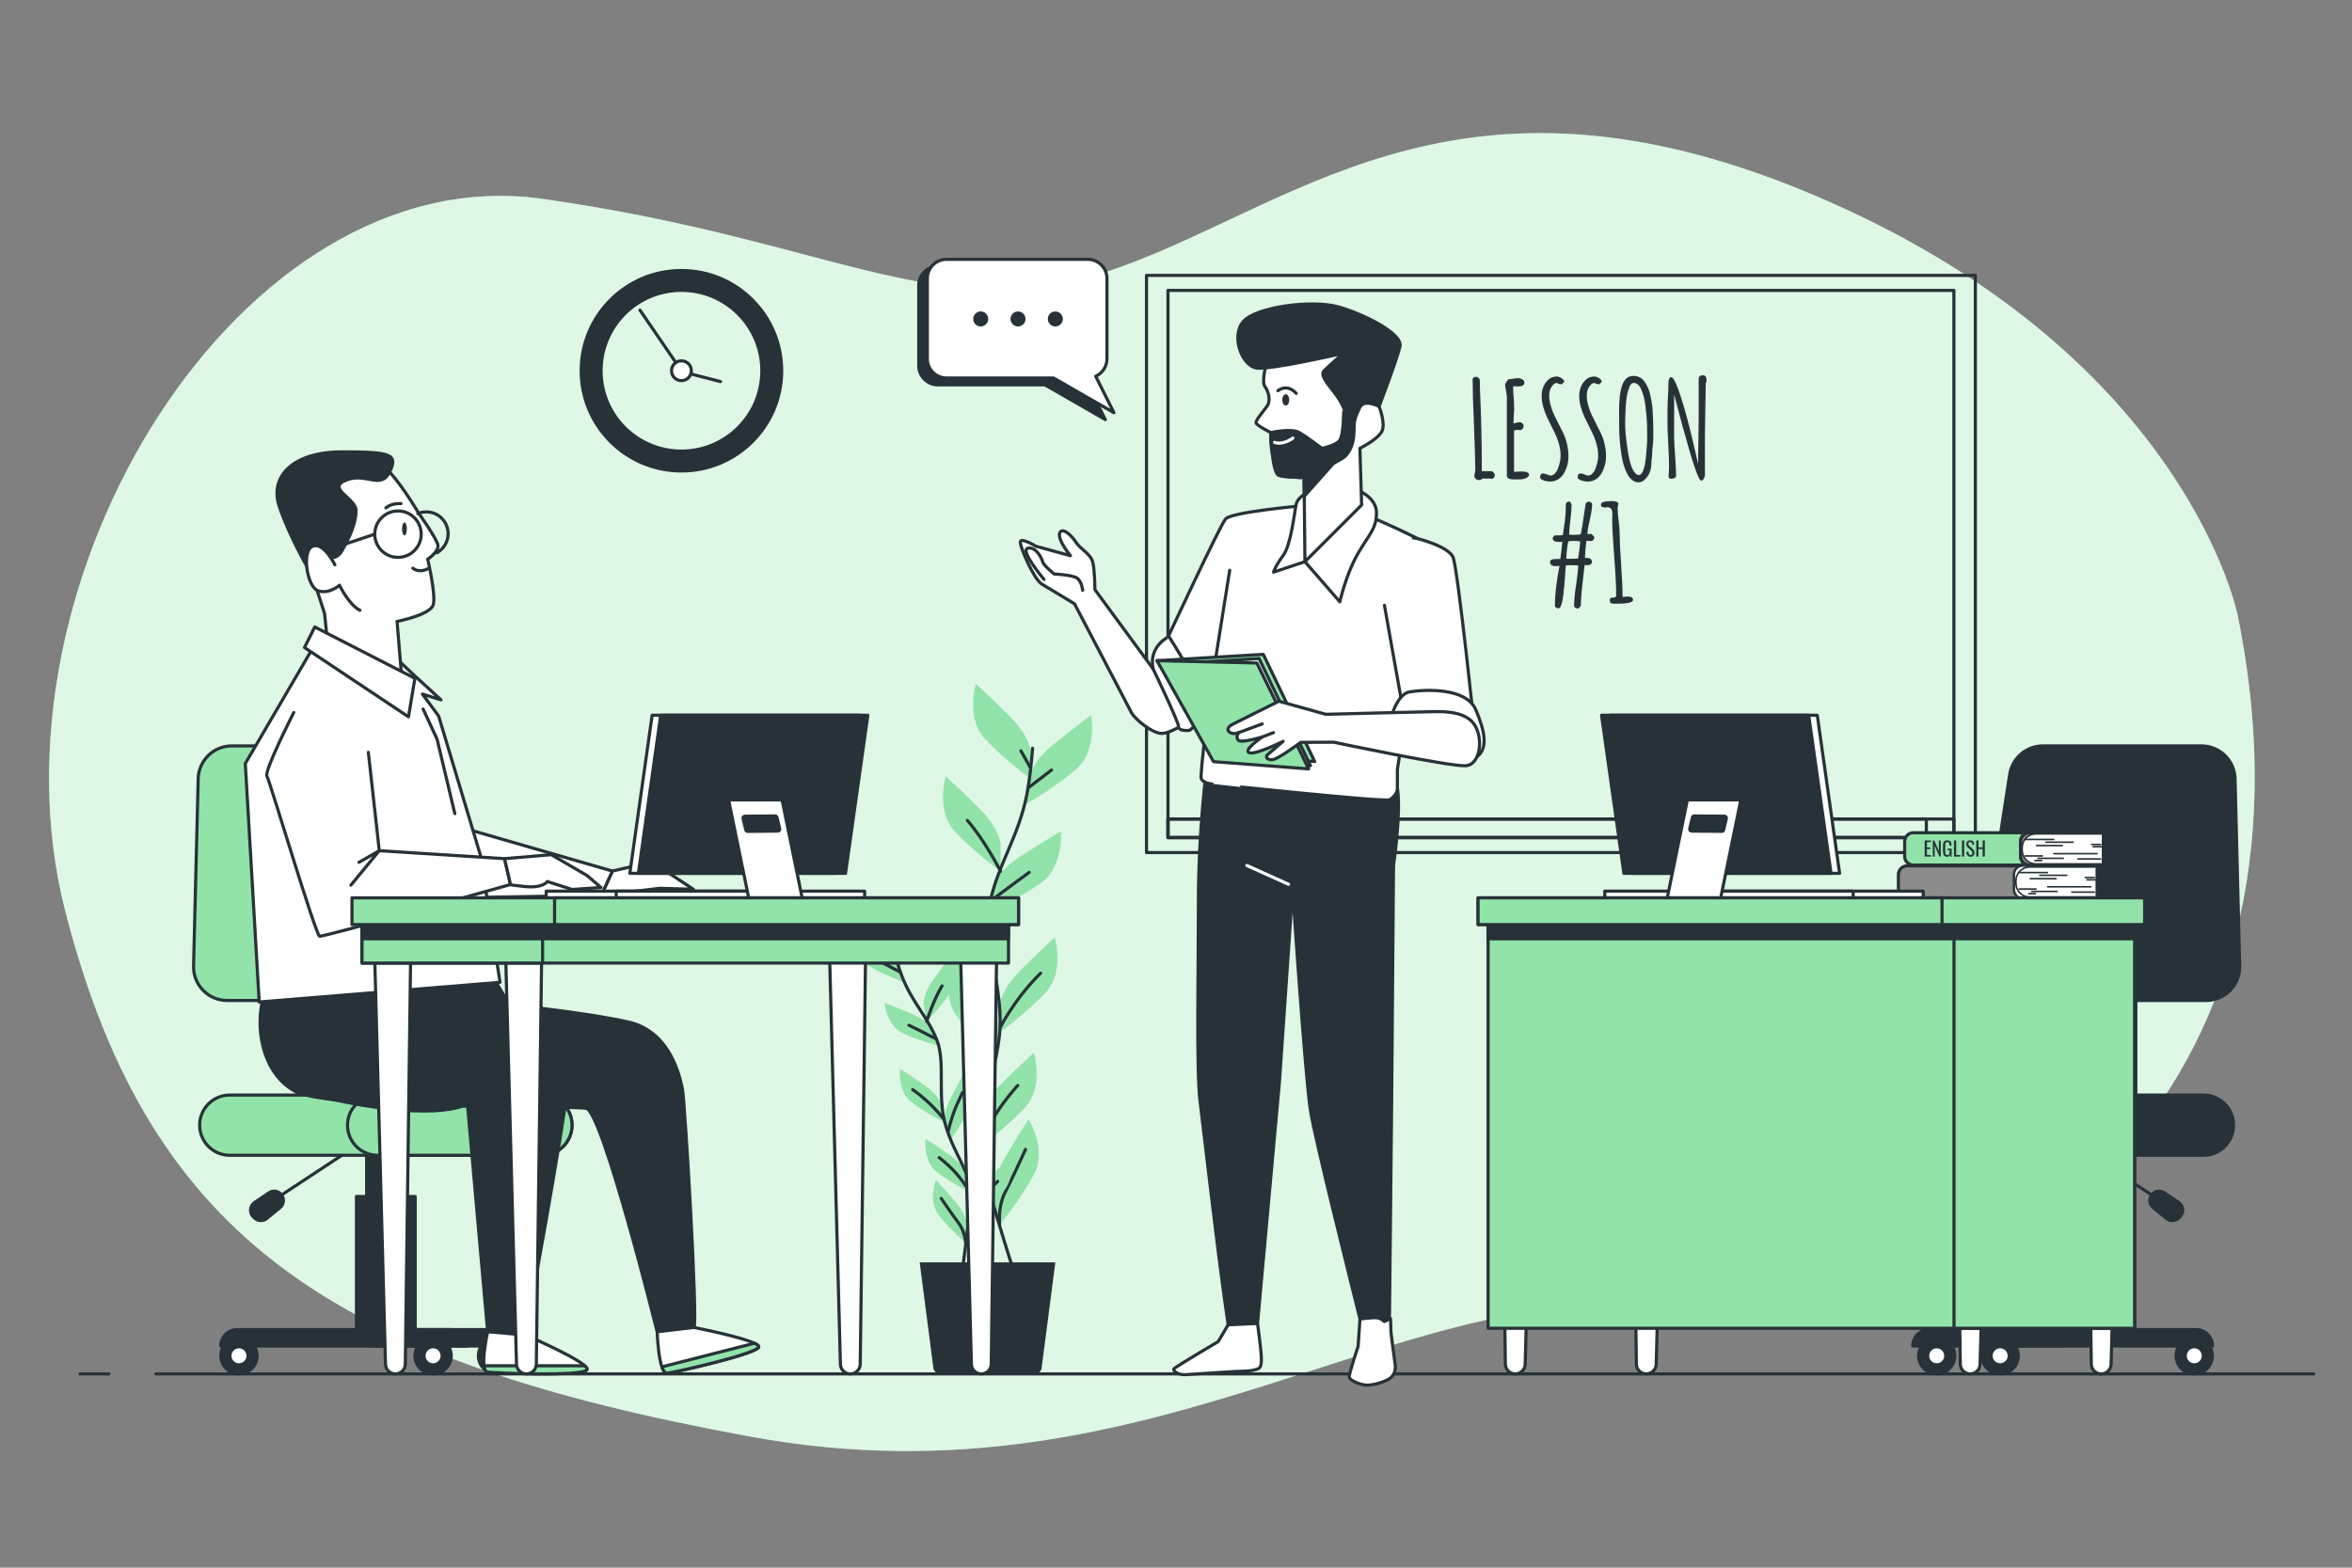 <?xml version="1.0" encoding="utf-8"?>
<!-- Generator: Adobe Illustrator 27.5.0, SVG Export Plug-In . SVG Version: 6.00 Build 0)  -->
<svg version="1.1" xmlns="http://www.w3.org/2000/svg" xmlns:xlink="http://www.w3.org/1999/xlink" x="0px" y="0px"
	 viewBox="0 0 750 500" style="enable-background:new 0 0 750 500;" xml:space="preserve">
<rect x="0" y="0" width="750" height="500" fill="#808080" stroke="none"/>
<g id="Background_Simple">
	<g>
		<path style="fill:#92E3A9;" d="M713.57,196.363c0,0-16.016-81.682-130.532-132.133c-114.515-50.451-167.54-0.247-225.112,20.698
			s-88.804-7.885-184.901-21.498C76.928,49.815-6.356,185.151,20.871,290.858s87.288,143.344,218.62,167.369
			c131.332,24.024,209.011-55.256,301.904-40.841C634.29,431.8,744.801,350.918,713.57,196.363z"/>
		<path style="opacity:0.7;fill:#FFFFFF;" d="M713.57,196.363c0,0-16.016-81.682-130.532-132.133
			c-114.515-50.451-167.54-0.247-225.112,20.698s-88.804-7.885-184.901-21.498C76.928,49.815-6.356,185.151,20.871,290.858
			s87.288,143.344,218.62,167.369c131.332,24.024,209.011-55.256,301.904-40.841C634.29,431.8,744.801,350.918,713.57,196.363z"/>
	</g>
</g>
<g id="Floor">
	<g>
		
			<line style="fill:none;stroke:#263238;stroke-linecap:round;stroke-linejoin:round;stroke-miterlimit:10;" x1="34.728" y1="438.194" x2="25.53" y2="438.194"/>
		
			<line style="fill:none;stroke:#263238;stroke-linecap:round;stroke-linejoin:round;stroke-miterlimit:10;" x1="737.805" y1="438.194" x2="49.675" y2="438.194"/>
	</g>
</g>
<g id="Clock">
	<g>
		<path style="fill:#263238;stroke:#263238;stroke-linecap:round;stroke-linejoin:round;stroke-miterlimit:10;" d="M217.3,86.28
			c-17.66,0-31.97,14.31-31.97,31.96c0,17.66,14.31,31.97,31.97,31.97c17.65,0,31.96-14.31,31.96-31.97
			C249.26,100.59,234.95,86.28,217.3,86.28z M217.3,143.88c-14.16,0-25.64-11.48-25.64-25.64S203.14,92.6,217.3,92.6
			s25.64,11.48,25.64,25.64S231.46,143.88,217.3,143.88z"/>
		
			<line style="fill:none;stroke:#263238;stroke-linecap:round;stroke-linejoin:round;stroke-miterlimit:10;" x1="218.514" y1="118.814" x2="229.75" y2="121.703"/>
		
			<line style="fill:none;stroke:#263238;stroke-linecap:round;stroke-linejoin:round;stroke-miterlimit:10;" x1="217.296" y1="118.244" x2="204.068" y2="98.911"/>
		<path style="fill:#FFFFFF;stroke:#263238;stroke-linecap:round;stroke-linejoin:round;stroke-miterlimit:10;" d="M220.457,118.244
			c0,1.746-1.415,3.161-3.161,3.161c-1.746,0-3.161-1.415-3.161-3.161c0-1.746,1.415-3.161,3.161-3.161
			C219.042,115.083,220.457,116.498,220.457,118.244z"/>
	</g>
</g>
<g id="Blackboard">
	<g>
		
			<rect x="365.595" y="87.849" style="fill:none;stroke:#263238;stroke-linecap:round;stroke-linejoin:round;stroke-miterlimit:10;" width="264.305" height="184.063"/>
		
			<rect x="372.445" y="92.619" style="fill:none;stroke:#263238;stroke-linecap:round;stroke-linejoin:round;stroke-miterlimit:10;" width="250.605" height="174.522"/>
		
			<rect x="372.445" y="261.22" style="fill:none;stroke:#263238;stroke-linecap:round;stroke-linejoin:round;stroke-miterlimit:10;" width="250.605" height="5.921"/>
		
			<rect x="372.445" y="261.22" style="fill:none;stroke:#263238;stroke-linecap:round;stroke-linejoin:round;stroke-miterlimit:10;" width="241.827" height="5.921"/>
	</g>
</g>
<g id="Text">
	<g>
		<path style="fill:#263238;" d="M470.583,152.712c-0.296-0.268-0.444-0.585-0.444-0.952c0-0.254,0.056-0.564,0.17-0.931
			c0.084-0.395,0.126-0.691,0.126-0.889c0-2.511-0.14-7.337-0.423-14.476c-0.282-6.096-0.423-10.906-0.423-14.434
			c0-0.254,0.098-0.459,0.296-0.614c0.197-0.155,0.437-0.233,0.719-0.233c0.339,0,0.635,0.121,0.889,0.36
			c0.254,0.24,0.381,0.529,0.381,0.868c0,1.693,0.085,4.233,0.254,7.619c0.141,3.753,0.212,6.293,0.212,7.619l0.042,0.508v0.508
			v0.296v0.211c0.084,2.455,0.127,6.124,0.127,11.005v1.101h3.26c0.593,0.423,0.889,0.847,0.889,1.27
			c0,0.311-0.106,0.586-0.318,0.826c-0.212,0.24-0.458,0.36-0.741,0.36c-0.084,0-0.24-0.029-0.466-0.085l-0.169-0.042
			c-0.17,0.028-0.438,0.042-0.805,0.042h-0.719c-0.198-0.028-0.424-0.042-0.678-0.042c-0.282,0.339-0.677,0.508-1.185,0.508
			C471.211,153.115,470.879,152.98,470.583,152.712z"/>
		<path style="fill:#263238;" d="M481.228,152.691c-0.48-0.14-0.719-0.536-0.719-1.185v-24.593c0-0.48-0.085-1.199-0.254-2.158
			c-0.198-0.875-0.296-1.594-0.296-2.159v-0.127c0.479-0.79,0.832-1.298,1.057-1.524c0.396,0,0.917-0.056,1.567-0.169
			c0.593-0.112,1.114-0.169,1.566-0.169c0.451,0,0.889,0.135,1.313,0.402c0.423,0.269,0.635,0.586,0.635,0.952
			c0,0.847-0.65,1.27-1.947,1.27h-0.593c-0.169-0.028-0.367-0.042-0.593-0.042c-0.254,0-0.41,0.015-0.466,0.042
			c0,0.96,0.056,2.117,0.17,3.471l0.084,1.185l0.085,2.328c0,0.536-0.043,1.354-0.128,2.455l-0.084,2.37l0.592-0.127
			c0.565-0.169,1.03-0.254,1.397-0.254c0.31,0,0.593,0.121,0.847,0.36c0.253,0.24,0.381,0.515,0.381,0.825
			c0,0.339-0.106,0.642-0.318,0.91c-0.211,0.269-0.473,0.402-0.783,0.402l-0.508-0.042h-0.549c-0.424,0-0.72,0.099-0.89,0.296
			v13.079l2.371-0.127c1.608,0,2.413,0.367,2.413,1.101v0.169c-0.17,0.338-0.48,0.614-0.931,0.826
			c-0.452,0.211-0.889,0.345-1.313,0.402l-1.397,0.043h-1.312C482.089,152.903,481.623,152.832,481.228,152.691z"/>
		<path style="fill:#263238;" d="M491.768,153.03c-0.452-0.254-0.677-0.55-0.677-0.889c0-0.339,0.084-0.614,0.254-0.826
			c0.169-0.212,0.408-0.317,0.719-0.317c0.282,0,0.691,0.113,1.227,0.339c0.593,0.226,0.959,0.338,1.101,0.338
			c0.535,0,1.022-0.232,1.46-0.698c0.438-0.466,0.784-1.08,1.037-1.841c0.508-1.411,0.762-2.681,0.762-3.81
			c0-1.213-0.19-2.49-0.571-3.831c-0.382-1.34-0.896-2.646-1.545-3.916l-0.678-1.354c-0.705-1.411-1.248-2.525-1.63-3.344
			c-0.381-0.818-0.713-1.707-0.994-2.667c-0.424-1.354-0.636-2.667-0.636-3.937c0-1.016,0.176-1.975,0.53-2.878
			c0.353-0.902,0.881-1.665,1.587-2.285c0.705-0.678,1.58-1.016,2.624-1.016c0.507,0,1.001,0.148,1.481,0.444
			c0.479,0.296,0.818,0.67,1.015,1.121l-0.719,0.889c-0.734,0-1.285-0.141-1.651-0.423c-0.508,0.057-0.953,0.303-1.333,0.741
			c-0.381,0.437-0.67,0.938-0.868,1.503c-0.169,0.536-0.253,1.073-0.253,1.608c0,1.073,0.148,2.166,0.444,3.28
			c0.296,1.115,0.683,2.166,1.164,3.154l2.963,5.926c0.48,1.016,0.861,2.159,1.143,3.429c0.282,1.27,0.424,2.54,0.424,3.81
			c0,1.862-0.452,3.612-1.355,5.249c-0.48,0.846-1.101,1.517-1.862,2.01c-0.762,0.494-1.609,0.741-2.54,0.741
			C493.376,153.58,492.501,153.396,491.768,153.03z"/>
		<path style="fill:#263238;" d="M503.747,153.03c-0.452-0.254-0.677-0.55-0.677-0.889c0-0.339,0.084-0.614,0.254-0.826
			c0.169-0.212,0.408-0.317,0.719-0.317c0.282,0,0.691,0.113,1.227,0.339c0.593,0.226,0.959,0.338,1.101,0.338
			c0.535,0,1.022-0.232,1.46-0.698c0.438-0.466,0.784-1.08,1.037-1.841c0.508-1.411,0.762-2.681,0.762-3.81
			c0-1.213-0.19-2.49-0.571-3.831c-0.382-1.34-0.896-2.646-1.545-3.916l-0.678-1.354c-0.705-1.411-1.248-2.525-1.63-3.344
			c-0.381-0.818-0.713-1.707-0.994-2.667c-0.424-1.354-0.636-2.667-0.636-3.937c0-1.016,0.176-1.975,0.53-2.878
			c0.353-0.902,0.881-1.665,1.587-2.285c0.705-0.678,1.58-1.016,2.624-1.016c0.507,0,1.001,0.148,1.481,0.444
			c0.479,0.296,0.818,0.67,1.015,1.121l-0.719,0.889c-0.734,0-1.285-0.141-1.651-0.423c-0.508,0.057-0.953,0.303-1.333,0.741
			c-0.381,0.437-0.67,0.938-0.868,1.503c-0.169,0.536-0.253,1.073-0.253,1.608c0,1.073,0.148,2.166,0.444,3.28
			c0.296,1.115,0.683,2.166,1.164,3.154l2.963,5.926c0.48,1.016,0.861,2.159,1.143,3.429c0.282,1.27,0.424,2.54,0.424,3.81
			c0,1.862-0.452,3.612-1.355,5.249c-0.48,0.846-1.101,1.517-1.862,2.01c-0.762,0.494-1.609,0.741-2.54,0.741
			C505.355,153.58,504.48,153.396,503.747,153.03z"/>
		<path style="fill:#263238;" d="M520.425,153.072c-0.622-0.508-1.158-1.199-1.609-2.074c-0.818-1.524-1.425-3.612-1.82-6.265
			c-0.282-1.834-0.494-3.951-0.635-6.349l-0.042-2.244v-2.285c-0.029-0.734-0.043-1.623-0.043-2.667c0-1.693,0.07-3.188,0.212-4.486
			c0.113-1.354,0.395-2.695,0.847-4.021c0.451-1.156,1.101-1.974,1.948-2.455c0.507-0.226,1.015-0.339,1.524-0.339
			c1.495,0,2.681,0.593,3.555,1.778c0.959,1.327,1.594,2.808,1.904,4.445c0.452,1.976,0.705,3.866,0.762,5.672
			c0.113,2.004,0.17,3.894,0.17,5.672v2.413c0,0.48-0.071,1.383-0.212,2.709c-0.114,1.044-0.17,1.933-0.17,2.667v0.17
			c-0.169,0.79-0.254,1.721-0.254,2.794c0,0.79-0.169,1.608-0.507,2.455c-0.338,0.847-0.819,1.566-1.439,2.159
			c-0.621,0.678-1.327,1.016-2.116,1.016C521.737,153.834,521.044,153.58,520.425,153.072z M524.022,149.94
			c0.339-0.932,0.585-2.067,0.741-3.408c0.155-1.34,0.289-2.857,0.402-4.55c0.056-0.733,0.084-1.678,0.084-2.836l-0.042-3.894
			c-0.057-1.524-0.226-3.428-0.508-5.714c-0.226-1.947-0.65-3.668-1.27-5.164c-0.282-0.705-0.635-1.256-1.059-1.651
			c-0.423-0.395-0.875-0.593-1.354-0.593c-0.706,0-1.228,0.55-1.567,1.651c-0.423,1.158-0.705,2.427-0.847,3.81
			c-0.169,1.496-0.268,2.921-0.296,4.275l-0.042,1.397c-0.028,0.395-0.042,0.931-0.042,1.609v0.169c0,1.891,0.197,4.219,0.593,6.984
			c0.451,3.753,1.115,6.42,1.99,8c0.565,0.988,1.157,1.481,1.778,1.481C523.148,151.506,523.627,150.984,524.022,149.94z"/>
		<path style="fill:#263238;" d="M538.966,144.564c-1.976-6.801-3.683-13.051-5.122-18.752v13.884c0,1.185,0.112,3.203,0.339,6.053
			c0.197,3.104,0.296,5.108,0.296,6.011c0,0.254-0.156,0.473-0.465,0.656c-0.311,0.184-0.664,0.275-1.059,0.275
			c-0.593,0-0.889-0.225-0.889-0.677l0.084-1.228c0.056-0.902,0.086-1.495,0.086-1.778c0-1.495-0.086-3.866-0.254-7.111
			c-0.17-3.302-0.254-5.305-0.254-6.011v-5.418c0-0.875,0.042-2.173,0.127-3.894c0.112-1.495,0.17-2.794,0.17-3.894v-0.254
			c0-1.411,0.31-2.117,0.931-2.117c0.366,0,0.831,0.621,1.397,1.863c0.931,2.032,2.116,5.672,3.555,10.92
			c0.818,3.048,1.778,6.97,2.878,11.768c-0.029-0.112,0.197,0.861,0.677,2.921l0.042,0.211c0-2.737,0.028-5.191,0.084-7.365
			l0.085-7.365v-12.53c0.112-0.705,0.563-1.058,1.354-1.058c0.762,0,1.143,0.55,1.143,1.651v0.254
			c-0.169,0.339-0.254,0.748-0.254,1.227c0,1.722-0.042,4.318-0.127,7.788c-0.084,3.5-0.126,6.124-0.126,7.873v12.91
			c0,0.452-0.121,0.882-0.36,1.291c-0.24,0.409-0.529,0.614-0.868,0.614C541.871,153.284,540.714,150.378,538.966,144.564z"/>
		<path style="fill:#263238;" d="M501.948,193.132c0-1.778,0.211-3.95,0.635-6.518c0.395-2.709,0.621-4.797,0.677-6.265
			c-0.847-0.056-1.82-0.085-2.921-0.085l-1.015,0.085c-0.085,0.48-0.142,1.185-0.17,2.116c-0.226,3.246-0.438,5.658-0.635,7.239
			c-0.142,1.298-0.354,2.343-0.635,3.132c-0.254,0.79-0.55,1.185-0.889,1.185c-0.311,0-0.586-0.084-0.826-0.254
			c-0.24-0.17-0.359-0.381-0.359-0.635c0-3.329,0.493-7.548,1.481-12.656l-1.271,0.084c-1.157,0-1.734-0.451-1.734-1.354
			c0-0.62,0.662-0.931,1.989-0.931h0.72h0.55c0.253-1.467,0.465-3.302,0.635-5.503l-1.059,0.085c-1.327,0-1.99-0.409-1.99-1.228
			v-0.211l0.636-0.677h0.635h0.635c0.592,0,1.029-0.014,1.312-0.042l0.382-2.624c0.367-2.37,0.55-4.303,0.55-5.799v-0.381v-0.381
			c0-0.508,0.069-0.889,0.211-1.143c0.142-0.253,0.424-0.381,0.847-0.381h0.339l0.466,0.974c0,1.1-0.128,2.709-0.381,4.825
			c-0.254,2.117-0.382,3.683-0.382,4.699c0.17,0.057,0.55,0.084,1.143,0.084h0.72c0.847,0,1.452-0.056,1.82-0.169
			c0.281-1.213,0.649-3.442,1.101-6.688c0.113-0.874,0.267-1.905,0.465-3.09c0.31-0.423,0.663-0.635,1.059-0.635
			c0.225,0,0.451,0.092,0.677,0.275c0.226,0.184,0.339,0.374,0.339,0.572c0,1.044-0.24,2.638-0.719,4.783
			c-0.48,2.004-0.748,3.57-0.805,4.698h1.355l0.889,0.974c-0.057,0.282-0.114,0.501-0.17,0.656
			c-0.056,0.155-0.169,0.289-0.339,0.402c-0.198,0.142-0.396,0.212-0.592,0.212l-1.397-0.085c-0.282,1.468-0.451,3.288-0.507,5.46
			h0.211h0.212c1.185,0,1.778,0.423,1.778,1.27c0,0.706-0.536,1.058-1.608,1.058h-0.128l-0.593-0.042
			c-0.057,0.592-0.212,1.962-0.466,4.106c-0.48,3.923-0.719,6.872-0.719,8.846l-0.719,0.889
			C502.427,194.064,501.948,193.753,501.948,193.132z M503.217,178.106c0.395-2.427,0.621-4.233,0.677-5.418
			c-0.621-0.112-1.284-0.17-1.989-0.17c-0.734,0-1.327,0.043-1.779,0.127c-0.367,1.439-0.593,3.288-0.677,5.545
			c0.084,0.029,0.268,0.042,0.55,0.042C501.44,178.232,502.511,178.19,503.217,178.106z"/>
		<path style="fill:#263238;" d="M513.63,192.328c-0.198-0.141-0.296-0.451-0.296-0.932c0-0.31,0.07-0.522,0.211-0.635
			c0.142-0.112,0.438-0.169,0.889-0.169c0.621,0,0.932-0.24,0.932-0.72c0-2.794-0.212-6.913-0.636-12.36
			c-0.423-5.474-0.635-9.538-0.635-12.191c0-0.254,0.014-0.493,0.042-0.72v-0.804c0-1.326-0.48-1.99-1.438-1.99h-0.466l-0.508,0.043
			c-0.819,0-1.227-0.31-1.227-0.932c0-0.733,1.143-1.1,3.429-1.1c1.212,0,1.932,0.24,2.158,0.72
			c-0.169,0.762-0.254,1.354-0.254,1.778c0,0.762,0.112,2.046,0.338,3.852c0.198,1.609,0.296,2.907,0.296,3.894
			c0,2.004,0.156,5.333,0.466,9.989c0.31,4.12,0.466,7.478,0.466,10.074v0.254c0.112,0,0.267-0.014,0.465-0.042
			c0.197-0.027,0.395-0.042,0.593-0.042c0.112-0.028,0.282-0.042,0.508-0.042c1.185,0,1.778,0.353,1.778,1.058
			c0,0.819-1.609,1.227-4.825,1.227h-0.678h-0.593C514.165,192.54,513.826,192.469,513.63,192.328z"/>
	</g>
</g>
<g id="Chair">
	<g>
		<g>
			<path style="fill:#263238;stroke:#263238;stroke-linecap:round;stroke-linejoin:round;stroke-miterlimit:10;" d="
				M693.924,432.415c0-3.192,2.588-5.779,5.78-5.779c3.192,0,5.779,2.587,5.779,5.779c0,3.192-2.588,5.78-5.779,5.78
				C696.511,438.194,693.924,435.607,693.924,432.415z"/>
			<path style="fill:#FFFFFF;stroke:#263238;stroke-linecap:round;stroke-linejoin:round;stroke-miterlimit:10;" d="
				M696.814,432.415c0-1.596,1.294-2.889,2.89-2.889c1.596,0,2.889,1.294,2.889,2.889c0,1.596-1.294,2.89-2.889,2.89
				C698.107,435.305,696.814,434.011,696.814,432.415z"/>
		</g>
		<g>
			<path style="fill:#263238;stroke:#263238;stroke-linecap:round;stroke-linejoin:round;stroke-miterlimit:10;" d="
				M632.024,432.415c0-3.192,2.587-5.779,5.779-5.779c3.192,0,5.779,2.587,5.779,5.779c0,3.192-2.588,5.78-5.779,5.78
				C634.611,438.194,632.024,435.607,632.024,432.415z"/>
			<path style="fill:#FFFFFF;stroke:#263238;stroke-linecap:round;stroke-linejoin:round;stroke-miterlimit:10;" d="
				M634.913,432.415c0-1.596,1.294-2.889,2.89-2.889c1.596,0,2.89,1.294,2.89,2.889c0,1.596-1.294,2.89-2.89,2.89
				C636.207,435.305,634.913,434.011,634.913,432.415z"/>
		</g>
		<g>
			<path style="fill:#263238;stroke:#263238;stroke-linecap:round;stroke-linejoin:round;stroke-miterlimit:10;" d="
				M611.796,432.415c0-3.192,2.588-5.779,5.779-5.779c3.192,0,5.779,2.587,5.779,5.779c0,3.192-2.588,5.78-5.779,5.78
				C614.384,438.194,611.796,435.607,611.796,432.415z"/>
			<path style="fill:#FFFFFF;stroke:#263238;stroke-linecap:round;stroke-linejoin:round;stroke-miterlimit:10;" d="
				M614.686,432.415c0-1.596,1.294-2.889,2.89-2.889s2.89,1.294,2.89,2.889c0,1.596-1.294,2.89-2.89,2.89
				S614.686,434.011,614.686,432.415z"/>
		</g>
		<path style="fill:#263238;stroke:#263238;stroke-linecap:round;stroke-linejoin:round;stroke-miterlimit:10;" d="M646.761,425.807
			h12.224v-62.541c0-0.02-0.016-0.036-0.036-0.036h-12.152c-0.02,0-0.036,0.016-0.036,0.036V425.807z"/>
		
			<rect x="643.506" y="381.614" transform="matrix(-1 -1.224647e-16 1.224647e-16 -1 1305.747 807.421)" style="fill:#263238;stroke:#263238;stroke-linecap:round;stroke-linejoin:round;stroke-miterlimit:10;" width="18.734" height="44.193"/>
		<path style="fill:#263238;stroke:#263238;stroke-linecap:round;stroke-linejoin:round;stroke-miterlimit:10;" d="M665.389,352.752
			h15.645c0.02,0,0.036-0.016,0.036-0.036v-33.634h-15.717v33.634C665.353,352.736,665.369,352.752,665.389,352.752z"/>
		<path style="fill:#263238;stroke:#263238;stroke-linecap:round;stroke-linejoin:round;stroke-miterlimit:10;" d="M642.265,319.098
			h61.193c6.029,0,10.875-4.967,10.726-10.994l-1.477-59.745c-0.144-5.82-4.904-10.464-10.726-10.464h-50.529
			c-5.296,0-9.799,3.864-10.604,9.098l-9.187,59.745C630.661,313.237,635.69,319.098,642.265,319.098z"/>
		
			<line style="fill:none;stroke:#263238;stroke-linecap:round;stroke-linejoin:round;stroke-miterlimit:10;" x1="662.26" y1="365.413" x2="689.109" y2="383.094"/>
		<path style="fill:#263238;stroke:#263238;stroke-linecap:round;stroke-linejoin:round;stroke-miterlimit:10;" d="M690.125,380.418
			l4.573,3.082c1.573,1.06,1.777,3.297,0.421,4.625l-0.317,0.31c-1.094,1.071-2.82,1.145-4.001,0.171l-4.202-3.465
			c-1.329-1.096-1.441-3.092-0.242-4.329l0,0C687.351,379.785,688.94,379.619,690.125,380.418z"/>
		<path style="fill:#263238;stroke:#263238;stroke-linecap:round;stroke-linejoin:round;stroke-miterlimit:10;" d="M603.104,368.469
			h99.538c5.305,0,9.605-4.3,9.605-9.605l0,0c0-5.305-4.3-9.605-9.605-9.605h-99.539c-5.304,0-9.604,4.3-9.604,9.604l0,0
			C593.5,364.169,597.8,368.469,603.104,368.469z"/>
		<path style="fill:#263238;stroke:#263238;stroke-linecap:round;stroke-linejoin:round;stroke-miterlimit:10;" d="M593.568,357.699
			c0.576-4.899,5.006-8.439,9.938-8.439h51.583c4.932,0,9.362,3.54,9.939,8.439c0.686,5.825-3.848,10.77-9.536,10.77h-52.389
			C597.416,368.469,592.883,363.524,593.568,357.699z"/>
		<path style="fill:#263238;stroke:#263238;stroke-linecap:round;stroke-linejoin:round;stroke-miterlimit:10;" d="M609.941,429.3
			h95.573l0,0c0-2.89-2.343-5.233-5.233-5.233h-85.108C612.283,424.067,609.941,426.41,609.941,429.3L609.941,429.3z"/>
		<path style="fill:#263238;stroke:#263238;stroke-linecap:round;stroke-linejoin:round;stroke-miterlimit:10;" d="M626.958,429.3
			h31.104v-5.233H632.19C629.3,424.067,626.958,426.41,626.958,429.3L626.958,429.3z"/>
	</g>
</g>
<g id="Books">
	<g>
		<g>
			<path style="fill:#8C8C8C;stroke:#263238;stroke-linecap:round;stroke-linejoin:round;stroke-miterlimit:10;" d="
				M642.328,283.688v-4.749c0-1.536,1.246-2.782,2.782-2.782h-36.967c-1.536,0-2.782,1.245-2.782,2.782v4.749
				c0,1.536,1.245,2.782,2.782,2.782h36.967C643.574,286.469,642.328,285.224,642.328,283.688z"/>
			<g>
				
					<path style="fill:#FFFFFF;stroke:#263238;stroke-width:0.5;stroke-linecap:round;stroke-linejoin:round;stroke-miterlimit:10;" d="
					M668.467,276.534l0.313-0.205c0.077-0.051,0.041-0.171-0.051-0.171H645.11c-1.536,0-2.782,1.245-2.782,2.782v4.749
					c0,1.536,1.245,2.782,2.782,2.782h23.619c0.093,0,0.128-0.12,0.051-0.171l-0.313-0.206V276.534z"/>
				
					<path style="fill:#FFFFFF;stroke:#263238;stroke-width:0.5;stroke-linecap:round;stroke-linejoin:round;stroke-miterlimit:10;" d="
					M647.18,276.534h21.287v9.559H647.18c-2.395,0-4.337-1.941-4.337-4.337v-0.886C642.843,278.475,644.784,276.534,647.18,276.534z
					"/>
				
					<line style="fill:#FFFFFF;stroke:#263238;stroke-width:0.5;stroke-linecap:round;stroke-linejoin:round;stroke-miterlimit:10;" x1="643.645" y1="278.293" x2="652.861" y2="278.293"/>
				
					<line style="fill:#FFFFFF;stroke:#263238;stroke-width:0.5;stroke-linecap:round;stroke-linejoin:round;stroke-miterlimit:10;" x1="650.441" y1="279.168" x2="659.039" y2="279.168"/>
				
					<line style="fill:#FFFFFF;stroke:#263238;stroke-width:0.5;stroke-linecap:round;stroke-linejoin:round;stroke-miterlimit:10;" x1="655.641" y1="280.25" x2="647.403" y2="280.25"/>
				
					<line style="fill:#FFFFFF;stroke:#263238;stroke-width:0.5;stroke-linecap:round;stroke-linejoin:round;stroke-miterlimit:10;" x1="643.851" y1="283.544" x2="649.257" y2="283.544"/>
				
					<line style="fill:#FFFFFF;stroke:#263238;stroke-width:0.5;stroke-linecap:round;stroke-linejoin:round;stroke-miterlimit:10;" x1="647.867" y1="284.317" x2="655.95" y2="284.317"/>
				
					<line style="fill:#FFFFFF;stroke:#263238;stroke-width:0.5;stroke-linecap:round;stroke-linejoin:round;stroke-miterlimit:10;" x1="646.888" y1="285.038" x2="649.051" y2="285.038"/>
				
					<line style="fill:#FFFFFF;stroke:#263238;stroke-width:0.5;stroke-linecap:round;stroke-linejoin:round;stroke-miterlimit:10;" x1="652.964" y1="282.824" x2="666.71" y2="282.824"/>
				
					<line style="fill:#FFFFFF;stroke:#263238;stroke-width:0.5;stroke-linecap:round;stroke-linejoin:round;stroke-miterlimit:10;" x1="668.306" y1="280.61" x2="665.474" y2="280.61"/>
				
					<line style="fill:#FFFFFF;stroke:#263238;stroke-width:0.5;stroke-linecap:round;stroke-linejoin:round;stroke-miterlimit:10;" x1="667.843" y1="279.889" x2="664.96" y2="279.889"/>
				
					<line style="fill:#FFFFFF;stroke:#263238;stroke-width:0.5;stroke-linecap:round;stroke-linejoin:round;stroke-miterlimit:10;" x1="667.843" y1="284.523" x2="660.635" y2="284.523"/>
			</g>
		</g>
		<g>
			<path style="fill:#92E3A9;stroke:#263238;stroke-linecap:round;stroke-linejoin:round;stroke-miterlimit:10;" d="
				M644.321,273.124v-4.749c0-1.536,1.246-2.782,2.782-2.782h-36.967c-1.536,0-2.782,1.245-2.782,2.782v4.749
				c0,1.536,1.245,2.782,2.782,2.782h36.967C645.567,275.906,644.321,274.66,644.321,273.124z"/>
			<g>
				<path style="fill:#8C8C8C;stroke:#263238;stroke-linecap:round;stroke-linejoin:round;stroke-miterlimit:10;" d="M670.46,265.97
					l0.313-0.205c0.077-0.051,0.041-0.171-0.051-0.171h-23.619c-1.536,0-2.782,1.245-2.782,2.782v4.749
					c0,1.536,1.246,2.782,2.782,2.782h23.619c0.093,0,0.128-0.12,0.051-0.171l-0.313-0.206V265.97z"/>
				
					<path style="fill:#FFFFFF;stroke:#263238;stroke-width:0.5;stroke-linecap:round;stroke-linejoin:round;stroke-miterlimit:10;" d="
					M649.173,265.97h21.288v9.559h-21.288c-2.395,0-4.337-1.941-4.337-4.337v-0.886C644.836,267.911,646.778,265.97,649.173,265.97z
					"/>
				
					<line style="fill:none;stroke:#263238;stroke-width:0.5;stroke-linecap:round;stroke-linejoin:round;stroke-miterlimit:10;" x1="645.638" y1="267.729" x2="654.854" y2="267.729"/>
				
					<line style="fill:none;stroke:#263238;stroke-width:0.5;stroke-linecap:round;stroke-linejoin:round;stroke-miterlimit:10;" x1="652.434" y1="268.605" x2="661.032" y2="268.605"/>
				
					<line style="fill:none;stroke:#263238;stroke-width:0.5;stroke-linecap:round;stroke-linejoin:round;stroke-miterlimit:10;" x1="657.634" y1="269.686" x2="649.396" y2="269.686"/>
				
					<line style="fill:none;stroke:#263238;stroke-width:0.5;stroke-linecap:round;stroke-linejoin:round;stroke-miterlimit:10;" x1="645.844" y1="272.981" x2="651.25" y2="272.981"/>
				
					<line style="fill:none;stroke:#263238;stroke-width:0.5;stroke-linecap:round;stroke-linejoin:round;stroke-miterlimit:10;" x1="649.86" y1="273.753" x2="657.943" y2="273.753"/>
				
					<line style="fill:none;stroke:#263238;stroke-width:0.5;stroke-linecap:round;stroke-linejoin:round;stroke-miterlimit:10;" x1="648.882" y1="274.474" x2="651.044" y2="274.474"/>
				
					<line style="fill:none;stroke:#263238;stroke-width:0.5;stroke-linecap:round;stroke-linejoin:round;stroke-miterlimit:10;" x1="654.957" y1="272.26" x2="668.703" y2="272.26"/>
				
					<line style="fill:none;stroke:#263238;stroke-width:0.5;stroke-linecap:round;stroke-linejoin:round;stroke-miterlimit:10;" x1="670.299" y1="270.046" x2="667.468" y2="270.046"/>
				
					<line style="fill:none;stroke:#263238;stroke-width:0.5;stroke-linecap:round;stroke-linejoin:round;stroke-miterlimit:10;" x1="669.836" y1="269.325" x2="666.953" y2="269.325"/>
				
					<line style="fill:none;stroke:#263238;stroke-width:0.5;stroke-linecap:round;stroke-linejoin:round;stroke-miterlimit:10;" x1="669.836" y1="273.959" x2="662.628" y2="273.959"/>
			</g>
		</g>
		<g>
			<path style="fill:#263238;" d="M613.737,273.196v-5.144h1.994v0.534h-1.277v1.702h1.035v0.508h-1.035v1.887h1.289v0.514H613.737z
				"/>
			<path style="fill:#263238;" d="M616.321,273.196v-5.144h0.489l1.461,3.417v-3.417h0.597v5.144h-0.457l-1.48-3.512v3.512H616.321z
				"/>
			<path style="fill:#263238;" d="M620.901,273.26c-0.322,0-0.579-0.069-0.772-0.206c-0.193-0.138-0.333-0.337-0.419-0.6
				c-0.087-0.262-0.13-0.578-0.13-0.946v-1.721c0-0.377,0.039-0.697,0.117-0.962c0.078-0.264,0.218-0.467,0.419-0.606
				c0.201-0.14,0.482-0.21,0.841-0.21c0.322,0,0.581,0.054,0.778,0.162c0.197,0.108,0.34,0.273,0.428,0.496
				c0.089,0.222,0.133,0.502,0.133,0.842v0.19h-0.673v-0.159c0-0.224-0.015-0.407-0.044-0.549c-0.03-0.142-0.09-0.248-0.181-0.318
				c-0.091-0.069-0.234-0.104-0.429-0.104c-0.212,0-0.365,0.049-0.461,0.146c-0.095,0.097-0.155,0.23-0.178,0.397
				c-0.023,0.167-0.035,0.357-0.035,0.569v1.905c0,0.246,0.018,0.451,0.054,0.616c0.036,0.165,0.105,0.288,0.206,0.368
				c0.102,0.081,0.246,0.12,0.432,0.12c0.186,0,0.33-0.044,0.432-0.133c0.101-0.088,0.171-0.22,0.209-0.393
				c0.038-0.174,0.057-0.39,0.057-0.648v-0.355h-0.654v-0.508h1.302v2.547h-0.451l-0.07-0.591c-0.068,0.19-0.174,0.348-0.318,0.47
				C621.353,273.199,621.154,273.26,620.901,273.26z"/>
			<path style="fill:#263238;" d="M623.072,273.196v-5.144h0.718v4.63h1.315v0.514H623.072z"/>
			<path style="fill:#263238;" d="M625.632,273.196v-5.144h0.705v5.144H625.632z"/>
			<path style="fill:#263238;" d="M628.381,273.253c-0.297,0-0.543-0.063-0.74-0.19c-0.197-0.127-0.346-0.302-0.448-0.527
				c-0.102-0.224-0.161-0.484-0.178-0.781l0.635-0.171c0.013,0.182,0.041,0.358,0.086,0.527c0.044,0.17,0.117,0.308,0.219,0.416
				c0.102,0.108,0.243,0.162,0.425,0.162c0.186,0,0.327-0.052,0.422-0.155c0.095-0.104,0.143-0.253,0.143-0.448
				c0-0.233-0.053-0.42-0.159-0.562c-0.106-0.142-0.239-0.285-0.4-0.428l-0.864-0.762c-0.17-0.148-0.294-0.31-0.375-0.486
				c-0.08-0.176-0.121-0.393-0.121-0.65c0-0.377,0.108-0.669,0.324-0.877c0.216-0.208,0.51-0.311,0.883-0.311
				c0.203,0,0.382,0.027,0.537,0.079c0.155,0.053,0.284,0.135,0.387,0.245c0.104,0.11,0.186,0.249,0.248,0.416
				c0.061,0.167,0.103,0.363,0.124,0.587l-0.61,0.165c-0.013-0.17-0.038-0.325-0.076-0.467c-0.038-0.142-0.105-0.256-0.2-0.343
				c-0.096-0.087-0.232-0.13-0.41-0.13c-0.178,0-0.316,0.047-0.416,0.143c-0.099,0.095-0.149,0.236-0.149,0.422
				c0,0.157,0.026,0.286,0.079,0.387c0.053,0.102,0.138,0.206,0.257,0.311l0.87,0.762c0.195,0.17,0.366,0.371,0.514,0.607
				c0.148,0.235,0.222,0.513,0.222,0.835c0,0.254-0.053,0.473-0.159,0.657c-0.106,0.184-0.251,0.325-0.435,0.422
				C628.836,273.205,628.623,273.253,628.381,273.253z"/>
			<path style="fill:#263238;" d="M630.172,273.196v-5.144h0.718v2.223h1.321v-2.223h0.718v5.144h-0.718v-2.407h-1.321v2.407
				H630.172z"/>
		</g>
	</g>
</g>
<g id="Device_2">
	<g>
		
			<rect x="534.062" y="284.229" transform="matrix(-1 -1.224647e-16 1.224647e-16 -1 1147.333 571.654)" style="fill:#FFFFFF;stroke:#263238;stroke-linecap:round;stroke-linejoin:round;stroke-miterlimit:10;" width="79.208" height="3.196"/>
		
			<rect x="511.729" y="284.229" transform="matrix(-1 -1.224647e-16 1.224647e-16 -1 1102.666 571.654)" style="fill:#FFFFFF;stroke:#263238;stroke-linecap:round;stroke-linejoin:round;stroke-miterlimit:10;" width="79.208" height="3.196"/>
		<polygon style="fill:#FFFFFF;stroke:#263238;stroke-linecap:round;stroke-linejoin:round;stroke-miterlimit:10;" points="
			520.559,278.547 586.609,278.547 579.488,228.122 513.438,228.122 		"/>
		<polygon style="fill:#263238;stroke:#263238;stroke-linecap:round;stroke-linejoin:round;stroke-miterlimit:10;" points="
			517.827,278.547 583.876,278.547 576.755,228.122 510.706,228.122 		"/>
		<path style="fill:#FFFFFF;stroke:#263238;stroke-linecap:round;stroke-linejoin:round;stroke-miterlimit:10;" d="M538.063,255.11
			l-6.626,32.314h17.045l6.626-32.314H538.063z M549.628,264.699c-0.065,0.272-0.31,0.463-0.59,0.461l-9.655-0.093
			c-0.386-0.004-0.669-0.366-0.578-0.741l0.871-3.627c0.065-0.272,0.31-0.463,0.59-0.461l9.655,0.093
			c0.386,0.004,0.669,0.366,0.579,0.741L549.628,264.699z"/>
	</g>
</g>
<g id="Table_2">
	<g>
		<g>
			<path style="fill:#FFFFFF;stroke:#263238;stroke-linecap:round;stroke-linejoin:round;stroke-miterlimit:10;" d="
				M676.611,305.809l-3.425,129.308c-0.046,1.712-1.447,3.077-3.16,3.077l0,0c-1.729,0-3.138-1.39-3.16-3.119l-1.69-129.266H676.611
				z"/>
			<path style="fill:#FFFFFF;stroke:#263238;stroke-linecap:round;stroke-linejoin:round;stroke-miterlimit:10;" d="
				M634.835,305.809l-3.425,129.308c-0.045,1.712-1.446,3.077-3.159,3.077l0,0c-1.729,0-3.138-1.39-3.16-3.119l-1.69-129.266
				H634.835z"/>
			<path style="fill:#FFFFFF;stroke:#263238;stroke-linecap:round;stroke-linejoin:round;stroke-miterlimit:10;" d="
				M531.548,305.809l-3.425,129.308c-0.045,1.712-1.446,3.077-3.159,3.077l0,0c-1.73,0-3.138-1.39-3.16-3.119l-1.69-129.266H531.548
				z"/>
			<path style="fill:#FFFFFF;stroke:#263238;stroke-linecap:round;stroke-linejoin:round;stroke-miterlimit:10;" d="
				M489.773,305.809l-3.425,129.308c-0.046,1.712-1.447,3.077-3.16,3.077l0,0c-1.729,0-3.138-1.39-3.16-3.119l-1.69-129.266H489.773
				z"/>
			
				<rect x="474.523" y="291.686" transform="matrix(-1 -1.224647e-16 1.224647e-16 -1 1155.199 715.322)" style="fill:#92E3A9;stroke:#263238;stroke-linecap:round;stroke-linejoin:round;stroke-miterlimit:10;" width="206.153" height="131.949"/>
			
				<rect x="623.092" y="291.686" transform="matrix(-1 -1.224647e-16 1.224647e-16 -1 1303.768 715.322)" style="fill:#92E3A9;stroke:#263238;stroke-linecap:round;stroke-linejoin:round;stroke-miterlimit:10;" width="57.584" height="131.949"/>
			
				<rect x="474.523" y="291.686" transform="matrix(-1 -1.224647e-16 1.224647e-16 -1 1155.199 591.109)" style="fill:#263238;stroke:#263238;stroke-linecap:round;stroke-linejoin:round;stroke-miterlimit:10;" width="206.153" height="7.737"/>
			
				<rect x="471.327" y="286.36" transform="matrix(-1 -1.224647e-16 1.224647e-16 -1 1155.199 581.242)" style="fill:#92E3A9;stroke:#263238;stroke-linecap:round;stroke-linejoin:round;stroke-miterlimit:10;" width="212.545" height="8.523"/>
			
				<rect x="471.327" y="286.36" transform="matrix(-1 -1.224647e-16 1.224647e-16 -1 1090.594 581.242)" style="fill:#92E3A9;stroke:#263238;stroke-linecap:round;stroke-linejoin:round;stroke-miterlimit:10;" width="147.94" height="8.523"/>
		</g>
	</g>
</g>
<g id="Plant">
	<g>
		<g>
			<g>
				<g>
					<path style="fill:#92E3A9;" d="M328.668,239.866c0,0,0-4.724-6.613-11.337c-6.613-6.613-10.865-10.392-10.865-10.392
						s-3.307,10.865,2.834,17.478c6.141,6.613,14.644,12.754,14.644,12.754V239.866z"/>
					<path style="fill:#92E3A9;" d="M319.07,269.367c0,0,0-4.724-6.613-11.337c-6.613-6.613-10.865-10.392-10.865-10.392
						s-3.307,10.865,2.834,17.478c6.141,6.613,14.644,12.754,14.644,12.754V269.367z"/>
					<path style="fill:#92E3A9;" d="M328.252,247.912c0,0,0.499-4.697,7.774-10.575c7.275-5.878,11.902-9.186,11.902-9.186
						s2.14,11.154-4.665,17.081c-6.805,5.927-15.91,11.136-15.91,11.136L328.252,247.912z"/>
					<path style="fill:#92E3A9;" d="M316.657,282.752c0,0,0.99-4.619,8.842-9.7c7.852-5.081,12.801-7.885,12.801-7.885
						s0.957,11.316-6.433,16.496c-7.39,5.18-16.991,9.403-16.991,9.403L316.657,282.752z"/>
					<path style="fill:#92E3A9;" d="M318.837,320.739c0,0,0-4.724,6.613-11.337c6.613-6.613,10.865-10.392,10.865-10.392
						s3.307,10.865-2.835,17.478c-6.141,6.614-14.644,12.754-14.644,12.754V320.739z"/>
					<path style="fill:#92E3A9;" d="M318.727,330.011c0,0,0.671-4.676-4.935-12.162c-5.606-7.486-9.278-11.831-9.278-11.831
						s-4.817,10.285,0.322,17.703c5.139,7.419,12.683,14.706,12.683,14.706L318.727,330.011z"/>
					<path style="fill:#92E3A9;" d="M312.206,357.49c0,0,0-4.724,6.613-11.337c6.613-6.613,10.865-10.393,10.865-10.393
						s3.307,10.865-2.834,17.478c-6.141,6.613-14.644,12.754-14.644,12.754V357.49z"/>
					<path style="fill:#92E3A9;" d="M316.622,382.403c0,0-1.197-4.57,3.526-12.642c4.723-8.073,7.879-12.805,7.879-12.805
						s5.951,9.673,1.685,17.626c-4.266,7.953-10.936,16.048-10.936,16.048L316.622,382.403z"/>
				</g>
				<path style="fill:none;stroke:#263238;stroke-linecap:round;stroke-linejoin:round;stroke-miterlimit:10;" d="M329.267,238.655
					c-0.387,5.049-0.961,10.273-1.811,14.667c-2.614,13.507-9.15,22.221-11.764,34.421c-2.614,12.2,4.891,27.917,2.881,43.587
					c-2.009,15.67-8.109,24.384-6.367,34.841c1.743,10.457,10.893,38.778,10.893,38.778"/>
				
					<line style="fill:none;stroke:#263238;stroke-linecap:round;stroke-linejoin:round;stroke-miterlimit:10;" x1="328.187" y1="251.051" x2="335.314" y2="245.582"/>
				
					<line style="fill:none;stroke:#263238;stroke-linecap:round;stroke-linejoin:round;stroke-miterlimit:10;" x1="328.519" y1="244.753" x2="325.535" y2="239.449"/>
				<path style="fill:none;stroke:#263238;stroke-linecap:round;stroke-linejoin:round;stroke-miterlimit:10;" d="M316.088,287.183
					c0,0,5.967-4.475,12.099-8.95"/>
				<path style="fill:none;stroke:#263238;stroke-linecap:round;stroke-linejoin:round;stroke-miterlimit:10;" d="M319.07,277.87
					c0,0-4.971-9.747-10.607-16.211"/>
				<path style="fill:none;stroke:#263238;stroke-linecap:round;stroke-linejoin:round;stroke-miterlimit:10;" d="M319.071,327.459
					c0,0,4.641-9.116,12.762-17.072"/>
				<path style="fill:none;stroke:#263238;stroke-linecap:round;stroke-linejoin:round;stroke-miterlimit:10;" d="M317.911,334.089
					c0,0-2.984-7.127-6.464-12.265c-3.481-5.138-3.978-5.801-3.978-5.801"/>
				<path style="fill:none;stroke:#263238;stroke-linecap:round;stroke-linejoin:round;stroke-miterlimit:10;" d="M312.206,366.171
					c0,0,2.39-6.06,5.374-10.867c2.983-4.806,6.961-9.116,6.961-9.116"/>
				<path style="fill:none;stroke:#263238;stroke-linecap:round;stroke-linejoin:round;stroke-miterlimit:10;" d="M318.775,390.629
					c0,0-0.699-5.657,1.788-10.463c2.486-4.806,5.304-11.105,6.464-13.591"/>
			</g>
			<g>
				<g>
					<path style="fill:#92E3A9;" d="M285.361,302.974c0,0-0.513-2.962,2.916-7.827c3.429-4.865,5.685-7.697,5.685-7.697
						s3.253,6.454,0.12,11.268c-3.133,4.814-7.798,9.588-7.798,9.588L285.361,302.974z"/>
					<path style="fill:#92E3A9;" d="M294.583,320.431c0,0-0.513-2.962,2.916-7.827c3.429-4.865,5.685-7.696,5.685-7.696
						s3.253,6.454,0.12,11.268c-3.133,4.814-7.798,9.588-7.798,9.588L294.583,320.431z"/>
					<path style="fill:#92E3A9;" d="M286.495,307.974c0,0-0.823-2.892-6.023-5.787c-5.2-2.896-8.461-4.469-8.461-4.469
						s-0.131,7.227,4.78,10.205c4.911,2.978,11.186,5.256,11.186,5.256L286.495,307.974z"/>
					<path style="fill:#92E3A9;" d="M297.548,328.563c0,0-1.122-2.789-6.598-5.123c-5.476-2.334-8.883-3.555-8.883-3.555
						s0.629,7.2,5.825,9.646c5.197,2.446,11.676,4.052,11.676,4.052L297.548,328.563z"/>
					<path style="fill:#92E3A9;" d="M300.306,352.62c0,0-0.513-2.962-5.378-6.391c-4.865-3.429-7.941-5.337-7.941-5.337
						s-0.894,7.172,3.675,10.652c4.569,3.481,10.568,6.408,10.568,6.408L300.306,352.62z"/>
					<path style="fill:#92E3A9;" d="M301.381,358.422c0,0-0.928-2.86,1.775-8.162c2.703-5.303,4.533-8.426,4.533-8.426
						s4.137,5.926,1.72,11.136c-2.417,5.21-6.357,10.599-6.357,10.599L301.381,358.422z"/>
					<path style="fill:#92E3A9;" d="M309.682,382.317c0,0,0.343-2.987,5.004-6.688c4.661-3.701,7.624-5.782,7.624-5.782
						s1.302,7.109-3.061,10.845c-4.363,3.735-10.185,7.001-10.185,7.001L309.682,382.317z"/>
					<path style="fill:#92E3A9;" d="M308.454,374.946c0,0-0.513-2.962-5.378-6.391c-4.865-3.429-7.941-5.337-7.941-5.337
						s-0.894,7.172,3.675,10.653c4.569,3.48,10.567,6.408,10.567,6.408L308.454,374.946z"/>
					<path style="fill:#92E3A9;" d="M308.389,391.048c0,0,0.254-2.996-3.584-7.545c-3.838-4.55-6.331-7.175-6.331-7.175
						s-2.682,6.711,0.857,11.236c3.539,4.524,8.6,8.876,8.6,8.876L308.389,391.048z"/>
				</g>
				<path style="fill:none;stroke:#263238;stroke-linecap:round;stroke-linejoin:round;stroke-miterlimit:10;" d="M284.854,302.28
					c0.791,3.124,1.718,6.338,2.728,9.001c3.105,8.186,8.15,12.941,11.114,20.307c2.964,7.366-0.036,18.037,2.925,27.645
					c2.961,9.608,7.732,14.41,7.775,21.157c0.042,6.747-2.621,25.499-2.621,25.499"/>
				
					<line style="fill:none;stroke:#263238;stroke-linecap:round;stroke-linejoin:round;stroke-miterlimit:10;" x1="286.877" y1="309.935" x2="281.814" y2="307.279"/>
				
					<line style="fill:none;stroke:#263238;stroke-linecap:round;stroke-linejoin:round;stroke-miterlimit:10;" x1="285.986" y1="306.022" x2="287.28" y2="302.372"/>
				<path style="fill:none;stroke:#263238;stroke-linecap:round;stroke-linejoin:round;stroke-miterlimit:10;" d="M298.387,331.28
					c0,0-4.228-2.159-8.559-4.299"/>
				<path style="fill:none;stroke:#263238;stroke-linecap:round;stroke-linejoin:round;stroke-miterlimit:10;" d="M295.506,325.763
					c0,0,2.059-6.652,4.891-11.317"/>
				<path style="fill:none;stroke:#263238;stroke-linecap:round;stroke-linejoin:round;stroke-miterlimit:10;" d="M300.888,356.86
					c0,0-3.9-5.213-9.857-9.32"/>
				<path style="fill:none;stroke:#263238;stroke-linecap:round;stroke-linejoin:round;stroke-miterlimit:10;" d="M302.336,360.891
					c0,0,1.097-4.793,2.722-8.393c1.625-3.6,1.865-4.069,1.865-4.069"/>
				<path style="fill:none;stroke:#263238;stroke-linecap:round;stroke-linejoin:round;stroke-miterlimit:10;" d="M309.167,385.507
					c0,0,3.356-4.113,5.444-5.652c2.089-1.539,3.536-3.074,3.536-3.074"/>
				<path style="fill:none;stroke:#263238;stroke-linecap:round;stroke-linejoin:round;stroke-miterlimit:10;" d="M309.396,380.39
					c0,0-2.157-3.541-4.549-6.231c-2.392-2.69-5.355-4.961-5.355-4.961"/>
				<path style="fill:none;stroke:#263238;stroke-linecap:round;stroke-linejoin:round;stroke-miterlimit:10;" d="M307.931,396.44
					c0,0-0.176-3.623-2.257-6.367c-2.081-2.744-4.531-6.388-5.529-7.821"/>
			</g>
		</g>
		<g>
			<path style="fill:#263238;" d="M329.956,438.194h-30.122c-1.239,0-2.244-1.005-2.244-2.244l-4.326-33.332h43.261l-4.326,33.332
				C332.199,437.19,331.195,438.194,329.956,438.194z"/>
		</g>
	</g>
</g>
<g id="Speech_Bubble">
	<g>
		<path style="fill:#263238;stroke:#263238;stroke-linecap:round;stroke-linejoin:round;stroke-miterlimit:10;" d="M352.468,133.818
			l-5.813-11.626c2.116-0.965,3.59-3.094,3.59-5.572V91.029c0-3.383-2.742-6.125-6.126-6.125h-45.024
			c-3.383,0-6.126,2.742-6.126,6.125v25.591c0,3.383,2.743,6.126,6.126,6.126h34.128L352.468,133.818z"/>
		<path style="fill:#FFFFFF;stroke:#263238;stroke-linecap:round;stroke-linejoin:round;stroke-miterlimit:10;" d="M355.206,131.628
			l-5.813-11.626c2.116-0.965,3.59-3.094,3.59-5.572V88.839c0-3.383-2.743-6.126-6.126-6.126h-45.024
			c-3.383,0-6.126,2.743-6.126,6.126v25.591c0,3.383,2.743,6.126,6.126,6.126h34.128L355.206,131.628z"/>
		<g>
			<path style="fill:#263238;" d="M315.123,101.726c0-1.323-1.072-2.395-2.394-2.395c-1.323,0-2.395,1.072-2.395,2.395
				c0,1.322,1.072,2.394,2.395,2.394C314.051,104.12,315.123,103.048,315.123,101.726z"/>
			<path style="fill:#263238;" d="M327.019,101.726c0-1.323-1.072-2.395-2.395-2.395c-1.322,0-2.394,1.072-2.394,2.395
				c0,1.322,1.072,2.394,2.394,2.394C325.947,104.12,327.019,103.048,327.019,101.726z"/>
			<path style="fill:#263238;" d="M338.915,101.726c0-1.323-1.072-2.395-2.395-2.395s-2.394,1.072-2.394,2.395
				c0,1.322,1.072,2.394,2.394,2.394S338.915,103.048,338.915,101.726z"/>
		</g>
	</g>
</g>
<g id="Character_2">
	<g>
		<g>
			<g>
				<g>
					<path style="fill:#263238;stroke:#263238;stroke-linecap:round;stroke-linejoin:round;stroke-miterlimit:10;" d="
						M384.729,245.154c0,0-2.574,20.162-2.574,41.61c0,21.449-0.692,54.327,0.48,64.161c6.007,50.41,6.992,57.792,9.003,71.601
						c0.264,1.81,1.552,3.297,3.304,3.822l0,0c2.912,0.874,5.876-1.202,6.051-4.237l6.978-76.933l4.213-61.417
						c0,0,3.997,59.835,5.713,70.559c1.461,9.134,12.786,54.281,15.772,66.389c0.635,2.577,2.569,4.708,5.144,5.352
						c0.3,0.075,0.58,0.119,0.826,0.119c1.161,0,2.322-2.552,2.951-4.203c0.318-0.835,0.482-1.717,0.487-2.61l0.678-67.135
						l0.602-76.191c0,0,2.487-16.979,1.243-24.576C444.356,243.867,384.729,245.154,384.729,245.154z"/>
					
						<line style="fill:none;stroke:#FFFFFF;stroke-linecap:round;stroke-linejoin:round;stroke-miterlimit:10;" x1="410.896" y1="282.045" x2="397.598" y2="276.04"/>
				</g>
				<g>
					<path style="fill:#FFFFFF;stroke:#263238;stroke-linecap:round;stroke-linejoin:round;stroke-miterlimit:10;" d="
						M443.096,255.08c1.391-0.834,2.503-2.225,2.503-3.616c0-1.391,0-6.119,0-6.119l11.126-71.206c0,0-20.305-10.57-27.259-11.682
						c-6.954-1.113-12.795-1.391-12.795-1.391l-1.669,0.278c0,0-22.252,1.947-24.199,4.172c-1.663,1.9-17.324,35.449-21.859,45.199
						l9.731,19.462c3.196-2.799,6.843-6.807,6.843-6.807s-2.781,23.086-2.503,24.755c0.278,1.669,3.616,1.947,3.616,1.947
						S441.706,255.914,443.096,255.08z"/>
					
						<line style="fill:none;stroke:#263238;stroke-linecap:round;stroke-linejoin:round;stroke-miterlimit:10;" x1="385.52" y1="223.371" x2="392.123" y2="181.878"/>
					<path style="fill:#FFFFFF;stroke:#263238;stroke-linecap:round;stroke-linejoin:round;stroke-miterlimit:10;" d="
						M367.718,213.358l-18.587-25.304c0,0,0-5.839-0.649-8.65c-0.649-2.811-3.893-4.109-5.406-6.488
						c-1.514-2.379-4.541-4.974-5.19-2.811c-0.649,2.162,3.46,7.136,3.46,7.136l-11.029-3.027c0,0-4.974-3.028-4.974-1.298
						c0,1.73,4.325,11.894,6.92,13.408c2.595,1.514,10.38,6.271,10.38,6.271s17.026,32.458,18.107,34.62
						c1.081,2.163,6.92,6.92,9.948,6.704c3.028-0.216,7.978-3.742,7.978-3.742L367.718,213.358z"/>
					<path style="fill:#FFFFFF;stroke:#263238;stroke-linecap:round;stroke-linejoin:round;stroke-miterlimit:10;" d="
						M332.913,184.81c0,0-7.785-9.299-5.19-9.948c2.595-0.649,4.541,3.244,4.758,4.325c0.216,1.081,3.676,3.893,3.676,3.893
						s6.271,0.216,7.569,1.514c1.298,1.298,1.514,3.676,1.514,3.676"/>
					<path style="fill:#FFFFFF;stroke:#263238;stroke-linecap:round;stroke-linejoin:round;stroke-miterlimit:10;" d="
						M367.718,213.358c0,0,8.123,16.905,8.123,18.44c0,1.535,3.454,1.151,3.454,1.151s5.372-3.837,4.989-8.058
						c-0.384-4.221-11.512-21.873-11.512-21.873S366.119,206.046,367.718,213.358z"/>
				</g>
				<path style="fill:#FFFFFF;stroke:#263238;stroke-linecap:round;stroke-linejoin:round;stroke-miterlimit:10;" d="
					M417.785,156.615c0,0-3.894,1.669-4.45,4.172c-0.556,2.503-1.669,13.073-4.172,16.411c-2.503,3.338-3.06,5.285-3.06,5.285
					l10.013-3.338l11.126,12.795c0,0,1.947-8.622,5.563-15.02c3.616-6.398,6.119-8.066,6.119-13.351s-6.675-7.788-8.622-8.066
					C428.354,155.225,417.785,156.615,417.785,156.615z"/>
				<g>
					<g>
						<path style="fill:#FFFFFF;stroke:#263238;stroke-linecap:round;stroke-linejoin:round;stroke-miterlimit:10;" d="
							M403.877,115.45c0,0-1.669,6.397-0.556,7.788c1.113,1.391,1.947,4.45,0.834,6.119c-1.113,1.669-3.894,4.729-3.616,5.563
							c0.278,0.834,4.729,3.06,4.729,3.06s0.278,12.795,2.503,13.629c2.225,0.835,8.066,0.556,8.066,0.556l0.278,26.98l18.08-18.079
							l-0.556-18.08c0,0,5.563-2.782,6.954-5.285c1.391-2.503-0.835-8.066-0.835-8.066s-0.556-12.795-0.556-14.186
							c0-1.391-1.391-8.623-9.457-8.901C421.679,106.271,403.877,115.45,403.877,115.45z"/>
						<g>
							<path style="fill:#263238;" d="M411.109,127.549c0,0.998-0.498,1.808-1.113,1.808c-0.615,0-1.112-0.809-1.112-1.808
								c0-0.999,0.498-1.808,1.112-1.808C410.611,125.741,411.109,126.55,411.109,127.549z"/>
							<path style="fill:none;stroke:#263238;stroke-linecap:round;stroke-linejoin:round;stroke-miterlimit:10;" d="
								M407.493,124.629c0,0,2.781-2.503,5.841,0.834"/>
							<path style="fill:#263238;stroke:#263238;stroke-linecap:round;stroke-linejoin:round;stroke-miterlimit:10;" d="
								M415.838,152.165c0,0,5.781-2.27,9.771-4.813l-9.662,10.886L415.838,152.165z"/>
						</g>
					</g>
					<path style="fill:#263238;stroke:#263238;stroke-linecap:round;stroke-linejoin:round;stroke-miterlimit:10;" d="
						M428.354,112.668c0,0-22.808,5.285-27.537,4.729c-4.729-0.556-8.344-10.013-4.45-14.742c3.894-4.729,21.974-7.232,30.596-4.729
						c8.623,2.503,20.305,8.623,19.47,12.517c-0.834,3.894-6.676,19.192-6.676,19.192s-4.728-2.503-6.119,0.278
						c-1.391,2.781-1.669,4.172-1.669,4.172s-0.834,1.947-1.947,0c-1.112-1.947-1.112-3.894-3.338-7.232
						c-2.225-3.338-6.119-6.954-4.45-8.623C423.904,116.562,428.354,112.668,428.354,112.668z"/>
					<g>
						<path style="fill:#263238;stroke:#263238;stroke-linecap:round;stroke-linejoin:round;stroke-miterlimit:10;" d="
							M405.268,137.98c0,0,6.46-1.513,9.046-0.016s7.212,5.035,7.212,5.035s4.218-0.816,5.579-2.449s1.361-9.117,1.361-9.117h3.538
							c0,0-0.136,3.402-0.272,6.804c-0.136,3.402-1.225,5.579-2.586,7.076s-7.212,3.946-7.212,3.946l-7.212,3.13l-6.951-0.779
							C407.771,151.609,404.795,144.936,405.268,137.98z"/>
						<path style="fill:none;stroke:#FFFFFF;stroke-linecap:round;stroke-linejoin:round;stroke-miterlimit:10;" d="
							M406.421,141.093c0,0,2.313,1.089,5.851-1.361"/>
					</g>
				</g>
				<g>
					<polygon style="fill:#92E3A9;stroke:#263238;stroke-linecap:round;stroke-linejoin:round;stroke-miterlimit:10;" points="
						368.945,210.716 402.839,208.701 419.221,242.879 389.381,240.664 					"/>
					<polygon style="fill:#FFFFFF;stroke:#263238;stroke-linecap:round;stroke-linejoin:round;stroke-miterlimit:10;" points="
						370.2,211.938 401.493,210.04 417.876,244.217 390.636,241.887 					"/>
					<polygon style="fill:#92E3A9;stroke:#263238;stroke-linecap:round;stroke-linejoin:round;stroke-miterlimit:10;" points="
						368.945,210.716 386.969,242.926 417.285,245.228 400.784,211.459 					"/>
					<g>
						<path style="fill:#FFFFFF;stroke:#263238;stroke-linecap:round;stroke-linejoin:round;stroke-miterlimit:10;" d="
							M441.461,193.039l6.907,38.758l22.257,4.605c0,0-5.756-55.259-7.291-58.712c-1.535-3.454-11.512-6.14-12.663-6.14"/>
						<path style="fill:#FFFFFF;stroke:#263238;stroke-linecap:round;stroke-linejoin:round;stroke-miterlimit:10;" d="
							M442.996,231.03c0,0,1.919-9.594,6.524-10.361c4.605-0.767,18.036-1.535,21.106,5.756c3.07,7.291,3.454,11.512,1.151,14.199
							c-2.302,2.686-8.059,0.767-16.885-1.919C446.066,236.019,442.996,231.03,442.996,231.03z"/>
						<g>
							<path style="fill:#FFFFFF;stroke:#263238;stroke-linecap:round;stroke-linejoin:round;stroke-miterlimit:10;" d="
								M422.791,227.821l-15.02-4.172l-15.02,7.51c0,0-1.947,1.113-0.835,2.225c1.113,1.113,3.06,0.278,3.06,0.278
								s-1.113,1.669,0,2.503c1.113,0.835,7.51-1.112,7.51-1.112s-6.119,4.172-4.172,5.007c1.947,0.834,10.848-3.616,10.848-3.616
								l-4.994,4.281c-0.456,0.391-0.349,1.145,0.213,1.357c0.504,0.19,0.684,0.289,1.506,0.172c1.947-0.278,8.874-5.49,8.874-5.49
								l10.534-0.042c0,0,36.994,7.788,42,7.51c5.007-0.278,5.841-9.457,2.503-13.629c-3.338-4.172-11.126-3.616-13.073-3.616
								C454.778,226.987,422.791,227.821,422.791,227.821z"/>
							
								<line style="fill:none;stroke:#263238;stroke-linecap:round;stroke-linejoin:round;stroke-miterlimit:10;" x1="394.977" y1="233.662" x2="402.487" y2="230.881"/>
							
								<line style="fill:#FFFFFF;stroke:#263238;stroke-linecap:round;stroke-linejoin:round;stroke-miterlimit:10;" x1="402.487" y1="235.053" x2="406.103" y2="233.662"/>
						</g>
					</g>
				</g>
			</g>
		</g>
		<path style="fill:#FFFFFF;stroke:#263238;stroke-linecap:round;stroke-linejoin:round;stroke-miterlimit:10;" d="M391.638,422.526
			l-3.186,5.368c0,0-13.692,8.057-14.105,8.677c-0.413,0.62,1.239,2.065,3.924,1.859c2.685-0.207,15.905-1.033,15.905-1.033
			s3.924,0,5.577-0.413c1.652-0.413,2.479-0.413,2.479-3.305c0-2.892-1.239-11.567-1.239-11.567L391.638,422.526z"/>
		<path style="fill:#FFFFFF;stroke:#263238;stroke-linecap:round;stroke-linejoin:round;stroke-miterlimit:10;" d="M433.668,420.709
			l-0.597,8.717c0,0-2.954,8.728-2.82,9.802c0.134,1.074,3.625,2.551,5.774,2.551s5.505-1.074,6.982-2.014
			c1.477-0.94,2.148-2.686,1.88-4.565c-0.268-1.88-1.343-9.936-1.343-10.339s-0.134-4.297-0.134-4.297l-2.014,0.94
			c0,0-0.94-1.074-2.417-1.208C437.502,420.161,433.668,420.709,433.668,420.709z"/>
	</g>
</g>
<g id="Character_1">
	<g>
		<g>
			<g>
				<g>
					<path style="fill:#263238;stroke:#263238;stroke-linecap:round;stroke-linejoin:round;stroke-miterlimit:10;" d="
						M81.982,432.415c0-3.192-2.588-5.779-5.779-5.779c-3.192,0-5.779,2.587-5.779,5.779c0,3.192,2.588,5.78,5.779,5.78
						C79.395,438.194,81.982,435.607,81.982,432.415z"/>
					<path style="fill:#FFFFFF;stroke:#263238;stroke-linecap:round;stroke-linejoin:round;stroke-miterlimit:10;" d="
						M79.092,432.415c0-1.596-1.294-2.889-2.89-2.889s-2.89,1.294-2.89,2.889c0,1.596,1.294,2.89,2.89,2.89
						S79.092,434.011,79.092,432.415z"/>
				</g>
				<g>
					<path style="fill:#263238;stroke:#263238;stroke-linecap:round;stroke-linejoin:round;stroke-miterlimit:10;" d="
						M143.882,432.415c0-3.192-2.587-5.779-5.779-5.779s-5.779,2.587-5.779,5.779c0,3.192,2.588,5.78,5.779,5.78
						S143.882,435.607,143.882,432.415z"/>
					<path style="fill:#FFFFFF;stroke:#263238;stroke-linecap:round;stroke-linejoin:round;stroke-miterlimit:10;" d="
						M140.993,432.415c0-1.596-1.294-2.889-2.89-2.889c-1.596,0-2.89,1.294-2.89,2.889c0,1.596,1.294,2.89,2.89,2.89
						C139.699,435.305,140.993,434.011,140.993,432.415z"/>
				</g>
				<g>
					<path style="fill:#263238;stroke:#263238;stroke-linecap:round;stroke-linejoin:round;stroke-miterlimit:10;" d="
						M164.11,432.415c0-3.192-2.587-5.779-5.779-5.779c-3.192,0-5.779,2.587-5.779,5.779c0,3.192,2.588,5.78,5.779,5.78
						C161.522,438.194,164.11,435.607,164.11,432.415z"/>
					<path style="fill:#FFFFFF;stroke:#263238;stroke-linecap:round;stroke-linejoin:round;stroke-miterlimit:10;" d="
						M161.22,432.415c0-1.596-1.294-2.889-2.89-2.889c-1.596,0-2.89,1.294-2.89,2.889c0,1.596,1.294,2.89,2.89,2.89
						C159.927,435.305,161.22,434.011,161.22,432.415z"/>
				</g>
				<path style="fill:#263238;stroke:#263238;stroke-linecap:round;stroke-linejoin:round;stroke-miterlimit:10;" d="
					M129.145,425.807h-12.224v-62.541c0-0.02,0.016-0.036,0.036-0.036h12.152c0.02,0,0.036,0.016,0.036,0.036V425.807z"/>
				
					<rect x="113.665" y="381.614" style="fill:#263238;stroke:#263238;stroke-linecap:round;stroke-linejoin:round;stroke-miterlimit:10;" width="18.734" height="44.193"/>
				<path style="fill:#263238;stroke:#263238;stroke-linecap:round;stroke-linejoin:round;stroke-miterlimit:10;" d="
					M110.517,352.752H94.872c-0.02,0-0.036-0.016-0.036-0.036v-33.634h15.717v33.634
					C110.553,352.736,110.537,352.752,110.517,352.752z"/>
				<path style="fill:#92E3A9;stroke:#263238;stroke-linecap:round;stroke-linejoin:round;stroke-miterlimit:10;" d="
					M133.641,319.098H72.448c-6.029,0-10.874-4.967-10.725-10.994l1.478-59.745c0.144-5.82,4.904-10.464,10.726-10.464h50.529
					c5.296,0,9.799,3.864,10.604,9.098l9.186,59.745C145.245,313.237,140.217,319.098,133.641,319.098z"/>
				
					<line style="fill:none;stroke:#263238;stroke-linecap:round;stroke-linejoin:round;stroke-miterlimit:10;" x1="113.646" y1="365.413" x2="86.797" y2="383.094"/>
				<path style="fill:#263238;stroke:#263238;stroke-linecap:round;stroke-linejoin:round;stroke-miterlimit:10;" d="
					M85.781,380.418l-4.573,3.082c-1.573,1.06-1.777,3.297-0.421,4.625l0.317,0.31c1.094,1.071,2.82,1.145,4.001,0.171l4.202-3.465
					c1.329-1.096,1.441-3.092,0.242-4.329l0,0C88.555,379.785,86.966,379.619,85.781,380.418z"/>
				<path style="fill:#92E3A9;stroke:#263238;stroke-linecap:round;stroke-linejoin:round;stroke-miterlimit:10;" d="
					M172.802,368.469H73.263c-5.304,0-9.604-4.3-9.604-9.605l0,0c0-5.305,4.3-9.605,9.605-9.605h99.539
					c5.304,0,9.605,4.3,9.605,9.604l0,0C182.406,364.169,178.106,368.469,172.802,368.469z"/>
				<path style="fill:#92E3A9;stroke:#263238;stroke-linecap:round;stroke-linejoin:round;stroke-miterlimit:10;" d="
					M182.338,357.699c-0.576-4.899-5.006-8.439-9.939-8.439h-51.583c-4.932,0-9.362,3.54-9.939,8.439
					c-0.686,5.825,3.848,10.77,9.536,10.77h52.389C178.49,368.469,183.023,363.524,182.338,357.699z"/>
				<path style="fill:#263238;stroke:#263238;stroke-linecap:round;stroke-linejoin:round;stroke-miterlimit:10;" d="M165.965,429.3
					H70.392l0,0c0-2.89,2.343-5.233,5.233-5.233h85.108C163.623,424.067,165.965,426.41,165.965,429.3L165.965,429.3z"/>
				<path style="fill:#263238;stroke:#263238;stroke-linecap:round;stroke-linejoin:round;stroke-miterlimit:10;" d="M148.948,429.3
					h-31.104v-5.233h25.872C146.606,424.067,148.948,426.41,148.948,429.3L148.948,429.3z"/>
			</g>
			<g>
				<path style="fill:#263238;stroke:#263238;stroke-linecap:round;stroke-linejoin:round;stroke-miterlimit:10;" d="M155.629,309.1
					l6.886,11.362c0,0,24.101,2.41,37.872,5.509c13.772,3.099,16.526,18.248,17.215,21.346c0.769,3.46,5.042,75.714,3.664,76.058
					c-1.377,0.344-11.706,1.377-11.706,1.377s-17.436-70.205-22.601-71.238c-5.164-1.033-81.598,0.689-92.96-5.509
					c-11.362-6.197-14.116-24.101-7.575-36.495C92.967,299.115,155.629,309.1,155.629,309.1z"/>
				<path style="fill:#263238;stroke:#263238;stroke-linecap:round;stroke-linejoin:round;stroke-miterlimit:10;" d="
					M108.805,322.872c0,0,32.02,0,47.513,1.377s25.134,13.083,24.445,23.412c-0.689,10.329-13.206,78.124-13.206,78.124
					l-12.05-1.033l-6.45-72.631c0,0-10.754,6.99-52.697-3.764"/>
				<g>
					<path style="fill:#FFFFFF;stroke:#263238;stroke-linecap:round;stroke-linejoin:round;stroke-miterlimit:10;" d="
						M221.267,423.375c0,0,20.685,4.054,20.685,6.162c0,2.108-26.355,8.082-29.166,8.433c-2.811,0.352-3.226-13.218-3.226-13.218
						L221.267,423.375z"/>
					<path style="fill:#92E3A9;stroke:#263238;stroke-linecap:round;stroke-linejoin:round;stroke-miterlimit:10;" d="
						M211.061,435.946l29.51-7.528c0.866,0.405,1.381,0.786,1.381,1.118c0,2.108-26.354,8.082-29.166,8.433
						C212.064,438.06,211.501,437.228,211.061,435.946z"/>
				</g>
				<g>
					<path style="fill:#FFFFFF;stroke:#263238;stroke-linecap:round;stroke-linejoin:round;stroke-miterlimit:10;" d="
						M167.557,425.785c0,0,20.983,9.023,19.578,11.131c-1.406,2.108-28.814,1.054-31.625,0.703
						c-2.811-0.351-0.003-12.867-0.003-12.867L167.557,425.785z"/>
					<path style="fill:#92E3A9;stroke:#263238;stroke-linecap:round;stroke-linejoin:round;stroke-miterlimit:10;" d="
						M186.44,435.594c0.617,0.555,0.901,1.014,0.695,1.322c-1.406,2.108-28.814,1.054-31.625,0.703
						c-0.676-0.085-1.025-0.877-1.168-2.025H186.44z"/>
				</g>
			</g>
		</g>
		<g>
			<g>
				<polygon style="fill:#FFFFFF;stroke:#263238;stroke-linecap:round;stroke-linejoin:round;stroke-miterlimit:10;" points="
					195.28,277.818 207.868,274.913 221.101,283.627 210.45,283.305 191.73,285.564 				"/>
				<polygon style="fill:#FFFFFF;stroke:#263238;stroke-linecap:round;stroke-linejoin:round;stroke-miterlimit:10;" points="
					149.448,264.584 195.28,277.818 191.73,285.564 153.321,286.209 				"/>
			</g>
			
				<line style="fill:none;stroke:#263238;stroke-linecap:round;stroke-linejoin:round;stroke-miterlimit:10;" x1="145.758" y1="262.554" x2="146.434" y2="265.393"/>
			<g>
				<polygon style="fill:#FFFFFF;stroke:#263238;stroke-linecap:round;stroke-linejoin:round;stroke-miterlimit:10;" points="
					100.004,206.232 78.222,243.52 82.652,319.574 159.444,313.298 153.168,272.686 139.877,228.383 134.708,221.369 
					140.615,223.215 131.755,215.092 124.74,208.447 				"/>
				<polyline style="fill:none;stroke:#263238;stroke-linecap:round;stroke-linejoin:round;stroke-miterlimit:10;" points="
					134.917,226.139 139.383,235.776 145.032,259.503 				"/>
				<g>
					<g>
						<g>
							<path style="fill:#FFFFFF;stroke:#263238;stroke-linecap:round;stroke-linejoin:round;stroke-miterlimit:10;" d="
								M133.421,163.559c0,0-4.441-7.697-9.177-13.026c-4.737-5.329-19.538-5.033-26.051,2.072
								c-6.513,7.105-4.441,19.538-2.072,23.091c2.368,3.553,7.401,20.131,7.401,20.131l1.184,11.842l23.506,9.909l-1.599-19.382
								c0,0,10.657-2.072,11.545-5.329c0.888-3.257-1.776-14.506-1.776-14.506s3.553-2.368,3.256-4.441
								C139.342,171.848,133.421,163.559,133.421,163.559z"/>
							<path style="fill:#263238;stroke:#263238;stroke-linecap:round;stroke-linejoin:round;stroke-miterlimit:10;" d="
								M101.745,176.288c0,0,4.71,3.928,7.288-0.584c2.578-4.512,4.512-9.024,4.512-12.892c0-3.868-9.669-7.09-3.223-9.669
								c6.446-2.578,11.084,3.157,13.922-2.611c2.837-5.768,0.259-6.413-15.211-6.413c-15.47,0-23.205,7.735-19.982,17.404
								c3.223,9.669,9.668,20.626,9.668,20.626L101.745,176.288z"/>
							<path style="fill:none;stroke:#263238;stroke-linecap:round;stroke-linejoin:round;stroke-miterlimit:10;" d="
								M134.309,170.368c0,4.087-3.314,7.401-7.401,7.401c-4.087,0-7.401-3.314-7.401-7.401c0-4.088,3.314-7.401,7.401-7.401
								C130.995,162.967,134.309,166.28,134.309,170.368z"/>
							<path style="fill:none;stroke:#263238;stroke-linecap:round;stroke-linejoin:round;stroke-miterlimit:10;" d="
								M133.229,163.809c0.832-0.352,1.747-0.547,2.708-0.547c3.842,0,6.957,3.115,6.957,6.957c0,2.616-1.444,4.895-3.578,6.083"/>
							
								<line style="fill:#FFFFFF;stroke:#263238;stroke-linecap:round;stroke-linejoin:round;stroke-miterlimit:10;" x1="119.507" y1="170.368" x2="101.745" y2="176.288"/>
							<path style="fill:#FFFFFF;stroke:#263238;stroke-linecap:round;stroke-linejoin:round;stroke-miterlimit:10;" d="
								M106.777,180.137c0,0-3.552-7.401-7.105-5.921s-1.776,13.026,1.776,14.21c3.552,1.184,6.809-1.776,6.809-1.776
								s2.96,6.217,6.513,7.993"/>
						</g>
					</g>
					<path style="fill:#263238;" d="M129.743,168.691c0,1.137-0.346,2.059-0.772,2.059c-0.426,0-0.772-0.922-0.772-2.059
						c0-1.137,0.346-2.06,0.772-2.06C129.397,166.631,129.743,167.553,129.743,168.691z"/>
					<path style="fill:none;stroke:#263238;stroke-linecap:round;stroke-linejoin:round;stroke-miterlimit:10;" d="M123.05,161.997
						c0,0,1.545-1.545,4.806-1.373"/>
					<path style="fill:none;stroke:#263238;stroke-linecap:round;stroke-linejoin:round;stroke-miterlimit:10;" d="M136.436,181.391
						c0,0-2.574,1.545-4.806-0.172"/>
				</g>
				<polygon style="fill:#FFFFFF;stroke:#263238;stroke-linecap:round;stroke-linejoin:round;stroke-miterlimit:10;" points="
					100.372,199.973 132.305,216.349 130.258,228.631 97.097,206.523 				"/>
			</g>
			<g>
				<g>
					<path style="fill:#FFFFFF;stroke:#263238;stroke-linecap:round;stroke-linejoin:round;stroke-miterlimit:10;" d="
						M93.674,227.251c0,0-9.512,18.707-8.561,20.293c0.951,1.585,15.537,50.731,16.805,51.049
						c1.268,0.317,60.878-16.488,60.878-16.488l-1.902-8.244l-39.951-2.537l-3.488-31.39"/>
					<polyline style="fill:none;stroke:#263238;stroke-linecap:round;stroke-linejoin:round;stroke-miterlimit:10;" points="
						114.467,275.03 120.942,271.324 111.882,282.316 					"/>
				</g>
				<path style="fill:#FFFFFF;stroke:#263238;stroke-linecap:round;stroke-linejoin:round;stroke-miterlimit:10;" d="
					M160.893,273.861l14.902-1.268l11.415,6.659l4.439,3.805l-9.195,0.634l-7.927-2.537c0,0-1.268,2.219-7.293,1.585
					c-6.024-0.634-4.439-0.634-4.439-0.634L160.893,273.861z"/>
			</g>
		</g>
	</g>
</g>
<g id="Device_1">
	<g>
		
			<rect x="174.17" y="284.229" style="fill:#FFFFFF;stroke:#263238;stroke-linecap:round;stroke-linejoin:round;stroke-miterlimit:10;" width="79.208" height="3.196"/>
		
			<rect x="196.503" y="284.229" style="fill:#FFFFFF;stroke:#263238;stroke-linecap:round;stroke-linejoin:round;stroke-miterlimit:10;" width="79.208" height="3.196"/>
		<polygon style="fill:#FFFFFF;stroke:#263238;stroke-linecap:round;stroke-linejoin:round;stroke-miterlimit:10;" points="
			266.881,278.547 200.832,278.547 207.953,228.122 274.002,228.122 		"/>
		<polygon style="fill:#263238;stroke:#263238;stroke-linecap:round;stroke-linejoin:round;stroke-miterlimit:10;" points="
			269.614,278.547 203.564,278.547 210.685,228.122 276.735,228.122 		"/>
		<path style="fill:#FFFFFF;stroke:#263238;stroke-linecap:round;stroke-linejoin:round;stroke-miterlimit:10;" d="M249.378,255.11
			l6.626,32.314h-17.045l-6.626-32.314H249.378z M237.812,264.699c0.065,0.272,0.31,0.463,0.59,0.461l9.655-0.093
			c0.386-0.004,0.669-0.366,0.578-0.741l-0.871-3.627c-0.065-0.272-0.31-0.463-0.59-0.461l-9.655,0.093
			c-0.386,0.004-0.669,0.366-0.579,0.741L237.812,264.699z"/>
	</g>
</g>
<g id="Table_1">
	<g>
		<g>
			<path style="fill:#FFFFFF;stroke:#263238;stroke-linecap:round;stroke-linejoin:round;stroke-miterlimit:10;" d="M119.5,305.809
				l3.425,129.308c0.046,1.712,1.447,3.077,3.16,3.077l0,0c1.729,0,3.138-1.39,3.16-3.119l1.69-129.266H119.5z"/>
			<path style="fill:#FFFFFF;stroke:#263238;stroke-linecap:round;stroke-linejoin:round;stroke-miterlimit:10;" d="
				M161.276,305.809l3.426,129.308c0.045,1.712,1.446,3.077,3.159,3.077l0,0c1.73,0,3.138-1.39,3.16-3.119l1.69-129.266H161.276z"/>
			<path style="fill:#FFFFFF;stroke:#263238;stroke-linecap:round;stroke-linejoin:round;stroke-miterlimit:10;" d="
				M264.563,305.809l3.425,129.308c0.045,1.712,1.447,3.077,3.16,3.077l0,0c1.729,0,3.138-1.39,3.16-3.119l1.69-129.266H264.563z"/>
			<path style="fill:#FFFFFF;stroke:#263238;stroke-linecap:round;stroke-linejoin:round;stroke-miterlimit:10;" d="
				M306.339,305.809l3.425,129.308c0.046,1.712,1.447,3.077,3.159,3.077l0,0c1.729,0,3.138-1.39,3.16-3.119l1.69-129.266H306.339z"
				/>
			
				<rect x="115.436" y="291.686" style="fill:#92E3A9;stroke:#263238;stroke-linecap:round;stroke-linejoin:round;stroke-miterlimit:10;" width="206.153" height="15.474"/>
			
				<rect x="115.436" y="291.686" style="fill:#92E3A9;stroke:#263238;stroke-linecap:round;stroke-linejoin:round;stroke-miterlimit:10;" width="57.584" height="15.474"/>
			
				<rect x="115.436" y="291.686" style="fill:#263238;stroke:#263238;stroke-linecap:round;stroke-linejoin:round;stroke-miterlimit:10;" width="206.153" height="7.737"/>
			
				<rect x="112.24" y="286.36" style="fill:#92E3A9;stroke:#263238;stroke-linecap:round;stroke-linejoin:round;stroke-miterlimit:10;" width="212.545" height="8.523"/>
			
				<rect x="176.844" y="286.36" style="fill:#92E3A9;stroke:#263238;stroke-linecap:round;stroke-linejoin:round;stroke-miterlimit:10;" width="147.94" height="8.523"/>
		</g>
	</g>
</g>
</svg>
